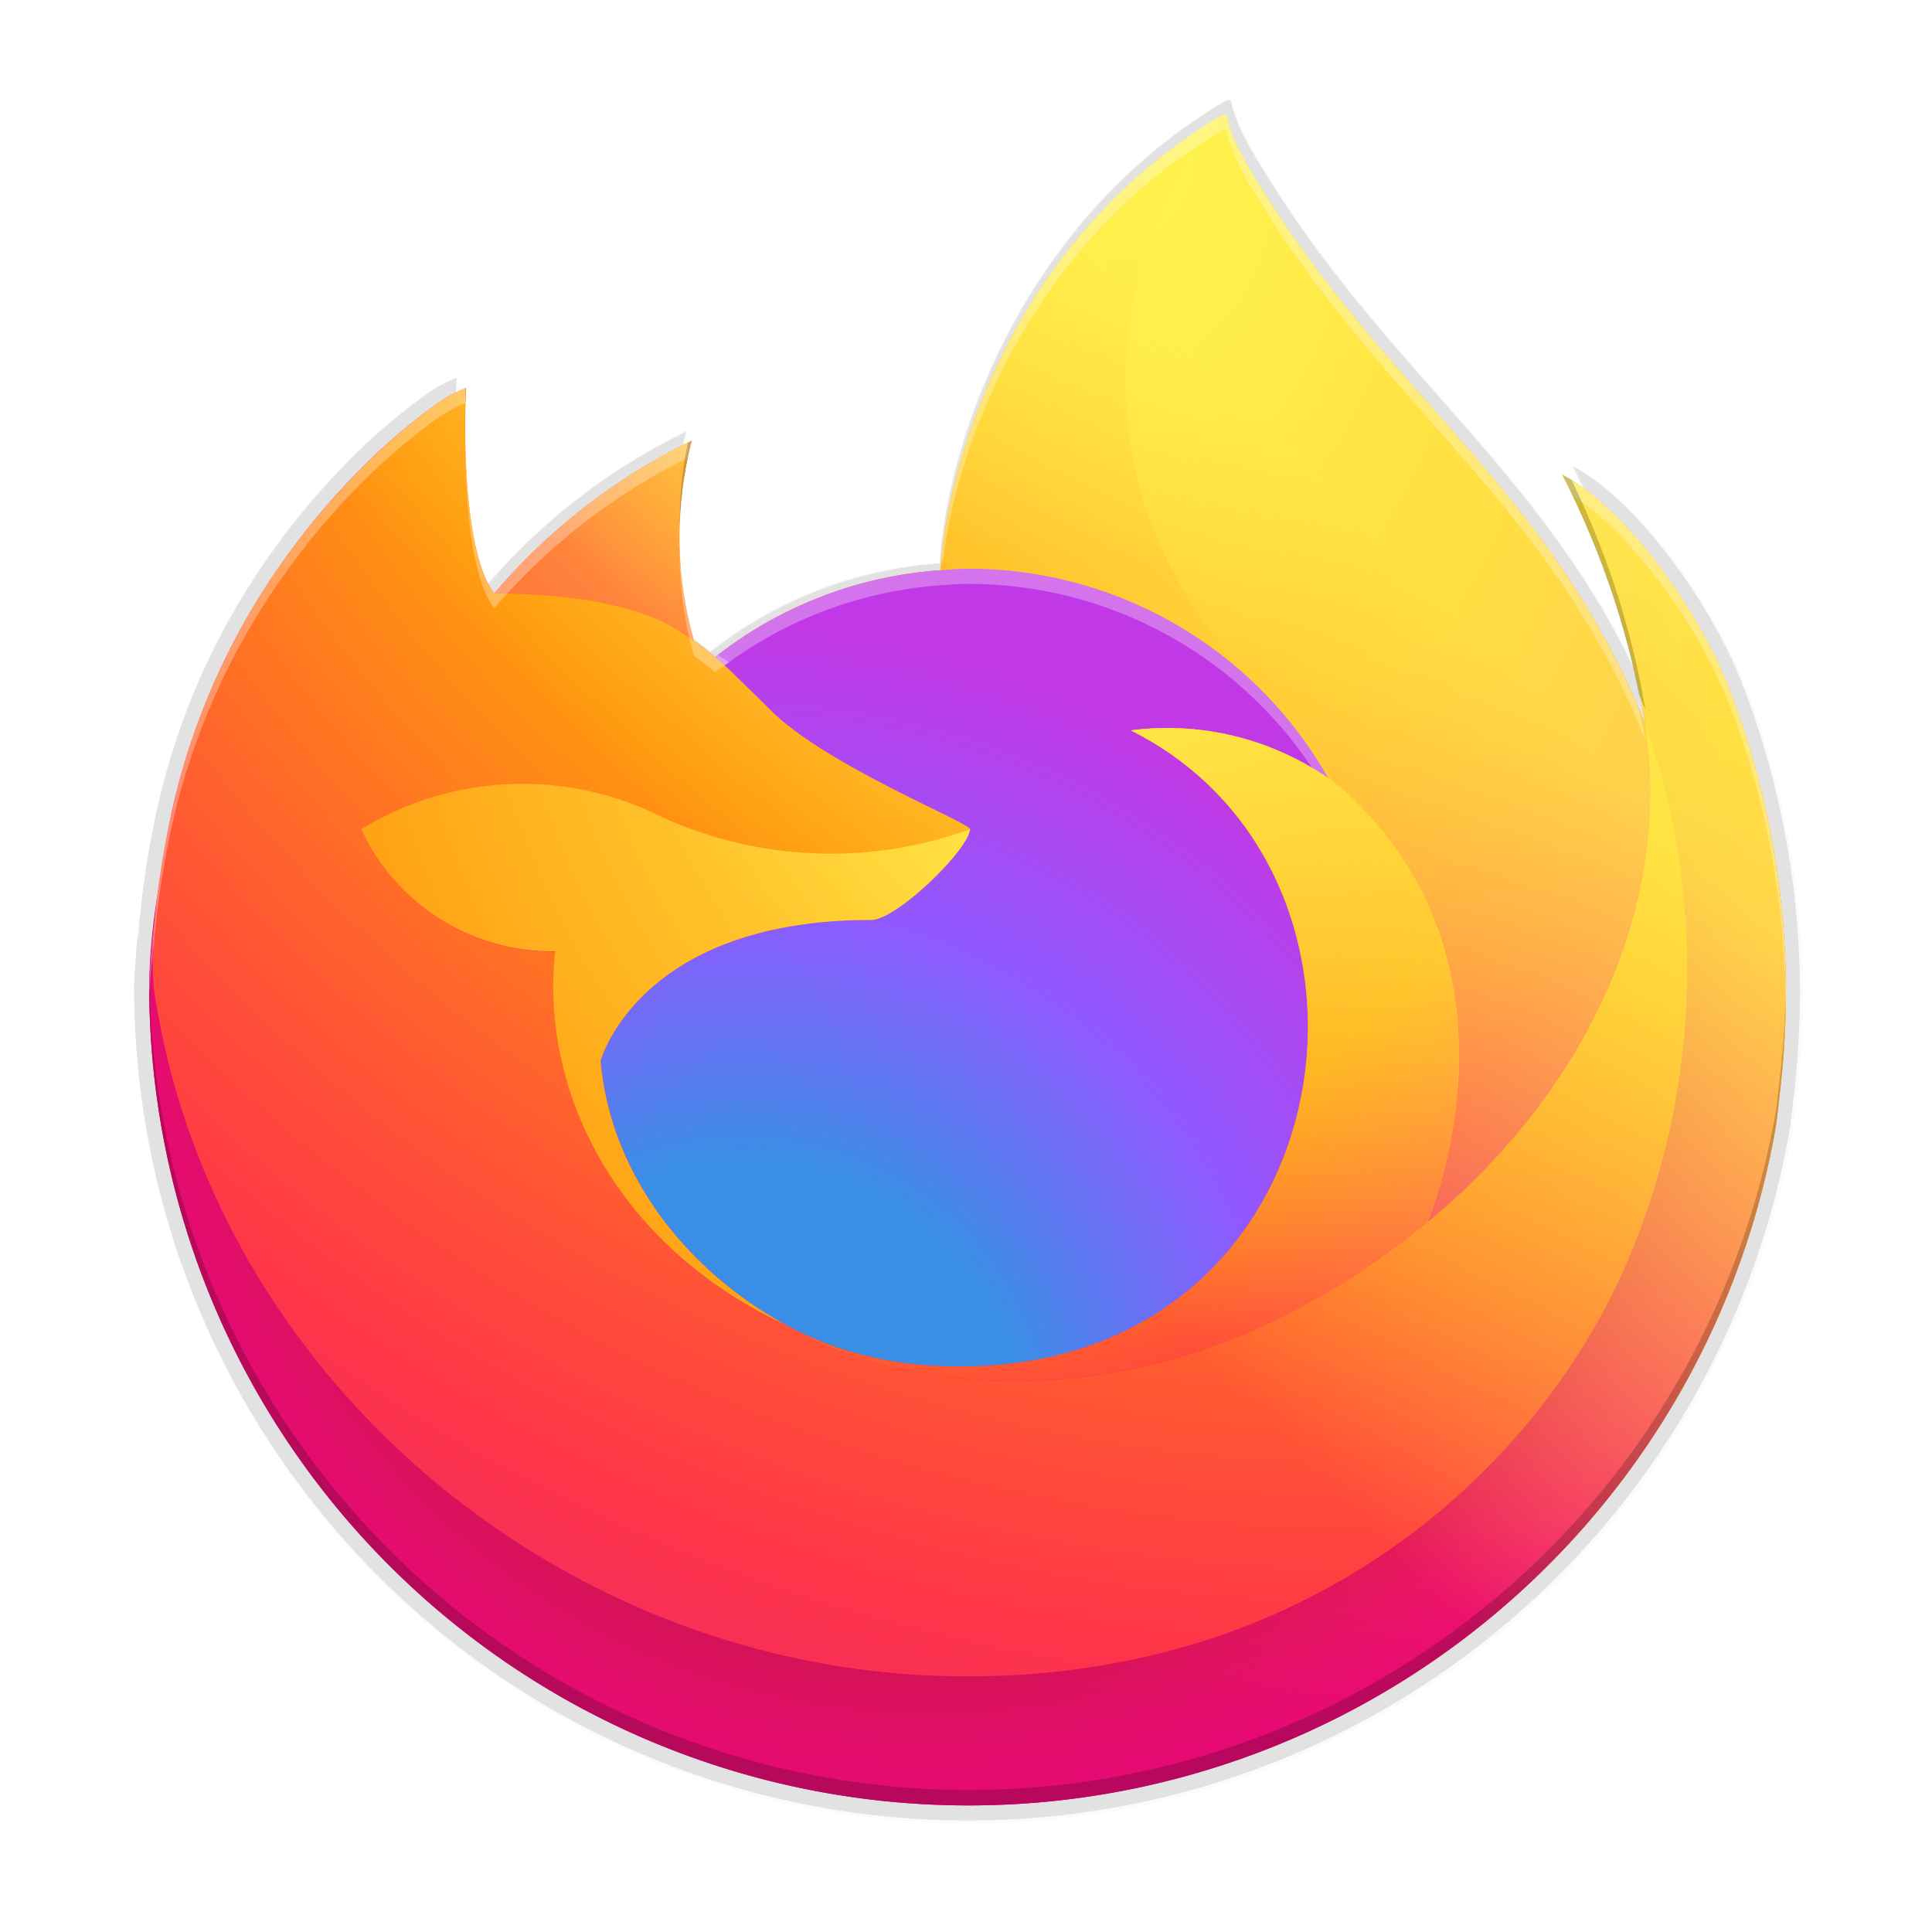<svg height="256" viewBox="0 0 67.733 67.733" width="256" xmlns="http://www.w3.org/2000/svg" xmlns:xlink="http://www.w3.org/1999/xlink"><filter id="a" color-interpolation-filters="sRGB" height="1.094" width="1.098" x="-.049" y="-.047"><feGaussianBlur stdDeviation="4.487"/></filter><filter id="b" color-interpolation-filters="sRGB" height="1.024" width="1.024" x="-.012" y="-.012"><feGaussianBlur stdDeviation="1.122"/></filter><linearGradient id="c" gradientUnits="userSpaceOnUse" x1="56.73" x2="9.045" y1="242.478" y2="288.484"><stop offset=".048" stop-color="#fff44f"/><stop offset=".111" stop-color="#ffe847"/><stop offset=".225" stop-color="#ffc830"/><stop offset=".368" stop-color="#ff980e"/><stop offset=".401" stop-color="#ff8b16"/><stop offset=".462" stop-color="#ff672a"/><stop offset=".534" stop-color="#ff3647"/><stop offset=".705" stop-color="#e31587"/></linearGradient><radialGradient id="d" cx="54.527" cy="239.874" gradientUnits="userSpaceOnUse" r="59.882"><stop offset=".129" stop-color="#ffbd4f"/><stop offset=".186" stop-color="#ffac31"/><stop offset=".247" stop-color="#ff9d17"/><stop offset=".283" stop-color="#ff980e"/><stop offset=".403" stop-color="#ff563b"/><stop offset=".467" stop-color="#ff3750"/><stop offset=".71" stop-color="#f5156c"/><stop offset=".782" stop-color="#eb0878"/><stop offset=".86" stop-color="#e50080"/></radialGradient><radialGradient id="e" cx="32.646" cy="264.356" gradientUnits="userSpaceOnUse" r="59.882"><stop offset=".3" stop-color="#960e18"/><stop offset=".351" stop-color="#b11927" stop-opacity=".74"/><stop offset=".435" stop-color="#db293d" stop-opacity=".343"/><stop offset=".497" stop-color="#f5334b" stop-opacity=".094"/><stop offset=".53" stop-color="#ff3750" stop-opacity="0"/></radialGradient><radialGradient id="f" cx="39.865" cy="226.285" gradientUnits="userSpaceOnUse" r="43.382"><stop offset=".132" stop-color="#fff44f"/><stop offset=".252" stop-color="#ffdc3e"/><stop offset=".506" stop-color="#ff9d12"/><stop offset=".526" stop-color="#ff980e"/></radialGradient><radialGradient id="g" cx="26.022" cy="279.997" gradientUnits="userSpaceOnUse" r="28.512"><stop offset=".353" stop-color="#3a8ee6"/><stop offset=".472" stop-color="#5c79f0"/><stop offset=".669" stop-color="#9059ff"/><stop offset="1" stop-color="#c139e6"/></radialGradient><radialGradient id="h" cx="31.89" cy="237.424" gradientUnits="userSpaceOnUse" r="20.512"><stop offset="0" stop-color="#ffe226"/><stop offset=".121" stop-color="#ffdb27"/><stop offset=".295" stop-color="#ffc82a"/><stop offset=".502" stop-color="#ffa930"/><stop offset=".732" stop-color="#ff7e37"/><stop offset=".792" stop-color="#ff7139"/></radialGradient><radialGradient id="i" cx="48.012" cy="224.414" gradientUnits="userSpaceOnUse" r="87.514"><stop offset=".113" stop-color="#fff44f"/><stop offset=".456" stop-color="#ff980e"/><stop offset=".622" stop-color="#ff5634"/><stop offset=".716" stop-color="#ff3647"/><stop offset=".904" stop-color="#e31587"/></radialGradient><radialGradient id="j" cx="-7927.165" cy="-8522.859" gradientTransform="matrix(.078 .737 -.484 .051 -3467.231 6510.884)" gradientUnits="userSpaceOnUse" r="86.499"><stop offset="0" stop-color="#fff44f"/><stop offset=".06" stop-color="#ffe847"/><stop offset=".168" stop-color="#ffc830"/><stop offset=".304" stop-color="#ff980e"/><stop offset=".356" stop-color="#ff8b16"/><stop offset=".455" stop-color="#ff672a"/><stop offset=".57" stop-color="#ff3647"/><stop offset=".737" stop-color="#e31587"/></radialGradient><radialGradient id="k" cx="31.407" cy="245.022" gradientUnits="userSpaceOnUse" r="54.637"><stop offset=".137" stop-color="#fff44f"/><stop offset=".48" stop-color="#ff980e"/><stop offset=".592" stop-color="#ff5634"/><stop offset=".655" stop-color="#ff3647"/><stop offset=".904" stop-color="#e31587"/></radialGradient><radialGradient id="l" cx="45.829" cy="248.219" gradientUnits="userSpaceOnUse" r="59.8"><stop offset=".094" stop-color="#fff44f"/><stop offset=".231" stop-color="#ffe141"/><stop offset=".509" stop-color="#ffaf1e"/><stop offset=".626" stop-color="#ff980e"/></radialGradient><linearGradient id="m" gradientUnits="userSpaceOnUse" x1="56.157" x2="15.582" y1="242.232" y2="282.806"><stop offset=".167" stop-color="#fff44f" stop-opacity=".8"/><stop offset=".266" stop-color="#fff44f" stop-opacity=".634"/><stop offset=".489" stop-color="#fff44f" stop-opacity=".217"/><stop offset=".6" stop-color="#fff44f" stop-opacity="0"/></linearGradient><g transform="translate(0 -229.267)"><path d="m155.734 10.77a.393.393 0 0 0 -.077.01.393.393 0 0 0 -.014.004c-.014 0-.037.026-.054.032s-.054.03-.08.042l.042-.074c-3.47 2.031-6.653 4.278-9.568 6.686-.729.602-1.439 1.214-2.135 1.835h-.002c-.695.621-1.375 1.253-2.038 1.891-.663.638-1.309 1.284-1.94 1.938-.632.654-1.247 1.314-1.847 1.982-14.399 16.023-19.86 35.767-20.51 47.054a55.276 55.276 0 0 0 -5.485.654 55.276 55.276 0 0 0 -24.925 11.067 33.036 33.036 0 0 0 -2.851-2.161 51.23 51.23 0 0 1 -.31-27.009 81.843 81.843 0 0 0 -.024.012 51.23 51.23 0 0 1 .004-.012 81.843 81.843 0 0 0 -26.599 20.556h-.01c-4.356-5.585-4.05-23.832-3.799-27.649a19.753 19.753 0 0 0 -.046.022c.001-.012.001-.04.002-.052a19.753 19.753 0 0 0 -3.688 1.96 80.474 80.474 0 0 0 -10.801 9.252 96.498 96.498 0 0 0 -10.33 12.393 93.327 93.327 0 0 0 -14.826 33.478c-.033.138-1.505 6.615-2.209 13.654a82.33 82.33 0 0 0 -.634 6.262 128.57 128.57 0 0 0 -.211 3.191v.571a110.508 110.508 0 0 0 199.1 65.962 110.508 110.508 0 0 0 11.357-18.918 110.508 110.508 0 0 0 8.952-28.357c.185-1.426.336-2.838.501-4.278a113.639 113.639 0 0 0 -7.167-55.509c-4.801-11.553-14.541-24.026-22.168-27.969a114.805 114.805 0 0 1 11.19 33.539v.105l.01.058c-.387-.965-.783-1.913-1.187-2.843-.12-.277-.246-.543-.368-.817-.288-.65-.577-1.302-.873-1.936-.423-.905-.852-1.794-1.29-2.668-.002-.004-.004-.006-.006-.01-.179-.358-.365-.703-.547-1.056-.262-.509-.52-1.024-.787-1.523-.451-.842-.909-1.668-1.374-2.483-.001-.003-.003-.005-.004-.008-.465-.815-.936-1.617-1.413-2.407-.001-.002-.003-.004-.004-.006-.477-.79-.96-1.569-1.449-2.336-.001-.002-.003-.004-.004-.006-.865-1.356-1.749-2.673-2.648-3.966-.12-.172-.237-.349-.358-.521-.001-.002-.003-.003-.004-.004-2.53-3.603-5.184-6.985-7.914-10.272-.032-.039-.063-.079-.095-.117 0 0-.002-.002-.002-.002-1.105-1.329-2.223-2.642-3.35-3.948 0 0-.002-.002-.002-.002-3.383-3.919-6.851-7.771-10.32-11.777-5.782-6.677-11.568-13.779-16.975-22.325-.875-1.383-1.752-2.77-2.604-4.232-.488-.835-.877-1.587-1.217-2.28a20.109 20.109 0 0 1 -1.648-4.378.285.285 0 0 0 -.25-.284.393.393 0 0 0 -.117-.014zm-144.215 108.552c-.045.505-.088 1.011-.123 1.517a105.313 105.313 0 0 0 -.183 1.292c.024-.31.036-.63.068-.934.066-.632.149-1.253.239-1.875zm84.631 54.433c.516.248 1.0.517 1.531.753l.034.022c-.015-.008-.029-.014-.044-.022l.032.02c-.517-.248-1.035-.505-1.553-.773z" filter="url(#a)" opacity=".1" stroke-width="2.851" transform="matrix(.265 0 0 .265 1.852 229.918)"/><path d="m155.734 10.77a.393.393 0 0 0 -.077.01.393.393 0 0 0 -.014.004c-.014 0-.037.026-.054.032s-.054.03-.08.042l.042-.074c-3.47 2.031-6.653 4.278-9.568 6.686-.729.602-1.439 1.214-2.135 1.835h-.002c-.695.621-1.375 1.253-2.038 1.891-.663.638-1.309 1.284-1.94 1.938-.632.654-1.247 1.314-1.847 1.982-14.399 16.023-19.86 35.767-20.51 47.054a55.276 55.276 0 0 0 -5.485.654 55.276 55.276 0 0 0 -24.925 11.067 33.036 33.036 0 0 0 -2.851-2.161 51.23 51.23 0 0 1 -.31-27.009 81.843 81.843 0 0 0 -.024.012 51.23 51.23 0 0 1 .004-.012 81.843 81.843 0 0 0 -26.599 20.556h-.01c-4.356-5.585-4.05-23.832-3.799-27.649a19.753 19.753 0 0 0 -.046.022c.001-.012.001-.04.002-.052a19.753 19.753 0 0 0 -3.688 1.96 80.474 80.474 0 0 0 -10.801 9.252 96.498 96.498 0 0 0 -10.33 12.393 93.327 93.327 0 0 0 -14.826 33.478c-.033.138-1.505 6.615-2.209 13.654a82.33 82.33 0 0 0 -.634 6.262 128.57 128.57 0 0 0 -.211 3.191v.571a110.508 110.508 0 0 0 199.1 65.962 110.508 110.508 0 0 0 11.357-18.918 110.508 110.508 0 0 0 8.952-28.357c.185-1.426.336-2.838.501-4.278a113.639 113.639 0 0 0 -7.167-55.509c-4.801-11.553-14.541-24.026-22.168-27.969a114.805 114.805 0 0 1 11.19 33.539v.105l.01.058c-.387-.965-.783-1.913-1.187-2.843-.12-.277-.246-.543-.368-.817-.288-.65-.577-1.302-.873-1.936-.423-.905-.852-1.794-1.29-2.668-.002-.004-.004-.006-.006-.01-.179-.358-.365-.703-.547-1.056-.262-.509-.52-1.024-.787-1.523-.451-.842-.909-1.668-1.374-2.483-.001-.003-.003-.005-.004-.008-.465-.815-.936-1.617-1.413-2.407-.001-.002-.003-.004-.004-.006-.477-.79-.96-1.569-1.449-2.336-.001-.002-.003-.004-.004-.006-.865-1.356-1.749-2.673-2.648-3.966-.12-.172-.237-.349-.358-.521-.001-.002-.003-.003-.004-.004-2.53-3.603-5.184-6.985-7.914-10.272-.032-.039-.063-.079-.095-.117 0 0-.002-.002-.002-.002-1.105-1.329-2.223-2.642-3.35-3.948 0 0-.002-.002-.002-.002-3.383-3.919-6.851-7.771-10.32-11.777-5.782-6.677-11.568-13.779-16.975-22.325-.875-1.383-1.752-2.77-2.604-4.232-.488-.835-.877-1.587-1.217-2.28a20.109 20.109 0 0 1 -1.648-4.378.285.285 0 0 0 -.25-.284.393.393 0 0 0 -.117-.014zm-144.215 108.552c-.045.505-.088 1.011-.123 1.517a105.313 105.313 0 0 0 -.183 1.292c.024-.31.036-.63.068-.934.066-.632.149-1.253.239-1.875zm84.631 54.433c.516.248 1.0.517 1.531.753l.034.022c-.015-.008-.029-.014-.044-.022l.032.02c-.517-.248-1.035-.505-1.553-.773z" filter="url(#b)" opacity=".1" stroke-width="2.851" transform="matrix(.265 0 0 .265 1.852 229.918)"/><path d="m43.057 232.767a.104.104 0 0 0 -.021.003.104.104 0 0 0 -.004.001c-.004 0-.01.007-.014.008-.004.002-.014.008-.021.011l.011-.019c-.918.537-1.76 1.132-2.532 1.769-.193.159-.381.321-.565.485h-.001c-.184.164-.364.331-.539.5-.175.169-.346.34-.513.513-.167.173-.33.348-.489.524-3.81 4.239-5.255 9.463-5.427 12.45a14.625 14.625 0 0 0 -1.451.173 14.625 14.625 0 0 0 -6.595 2.928 8.741 8.741 0 0 0 -.754-.572 13.555 13.555 0 0 1 -.082-7.146 21.654 21.654 0 0 0 -.006.003 13.555 13.555 0 0 1 .001-.003 21.654 21.654 0 0 0 -7.038 5.439h-.003c-1.153-1.478-1.071-6.306-1.005-7.315a5.226 5.226 0 0 0 -.012.006c0-.003 0-.011.001-.014a5.226 5.226 0 0 0 -.976.519 21.292 21.292 0 0 0 -2.858 2.448 25.532 25.532 0 0 0 -2.733 3.279 24.693 24.693 0 0 0 -3.923 8.858c-.009.036-.398 1.75-.584 3.612a21.783 21.783 0 0 0 -.168 1.657 34.018 34.018 0 0 0 -.056.844v.151a29.239 29.239 0 0 0 52.678 17.452 29.239 29.239 0 0 0 3.005-5.005 29.239 29.239 0 0 0 2.369-7.503c.049-.377.089-.751.133-1.132a30.067 30.067 0 0 0 -1.896-14.687c-1.27-3.057-3.847-6.357-5.865-7.4a30.375 30.375 0 0 1 2.961 8.874v.028l.003.015c-.102-.255-.207-.506-.314-.752-.032-.073-.065-.144-.097-.216-.076-.172-.153-.345-.231-.512-.112-.239-.225-.475-.341-.706-.001-.001-.001-.002-.002-.003-.047-.095-.097-.186-.145-.279-.069-.135-.138-.271-.208-.403-.119-.223-.241-.441-.363-.657-0-.001-.001-.001-.001-.002-.123-.216-.248-.428-.374-.637-0-.001-.001-.001-.001-.002-.126-.209-.254-.415-.383-.618-0-.001-.001-.001-.001-.002-.229-.359-.463-.707-.701-1.049-.032-.046-.063-.092-.095-.138-0-0-.001-.001-.001-.001-.67-.953-1.372-1.848-2.094-2.718-.008-.01-.017-.021-.025-.031 0 0-.001-.001-.001-.001-.292-.352-.588-.699-.886-1.045 0 0-.001-.001-.001-.001-.895-1.037-1.812-2.056-2.73-3.116-1.53-1.766-3.061-3.646-4.491-5.907-.232-.366-.463-.733-.689-1.12-.129-.221-.232-.42-.322-.603a5.321 5.321 0 0 1 -.436-1.158.075.075 0 0 0 -.066-.075.104.104 0 0 0 -.031-.004zm-38.157 28.721c-.012.134-.023.267-.033.401a27.864 27.864 0 0 0 -.048.342c.006-.082.01-.167.018-.247.017-.167.039-.331.063-.496zm22.392 14.402c.137.066.265.137.405.199l.009.006c-.004-.002-.008-.004-.012-.006l.008.005c-.137-.066-.274-.134-.411-.205z" opacity=".1" stroke-width=".754"/><g stroke-width=".741"><path d="m60.532 253.179c-1.248-3.003-3.78-6.246-5.762-7.271a29.843 29.843 0 0 1 2.909 8.719l.005.048c-3.248-8.097-8.755-11.362-13.253-18.471-.228-.359-.455-.72-.677-1.1-.127-.217-.228-.413-.316-.593a5.227 5.227 0 0 1 -.428-1.138.074.074 0 0 0 -.065-.074.102.102 0 0 0 -.054 0c-.004 0-.01.007-.014.008-.004.001-.014.008-.021.011l.011-.019c-7.215 4.224-9.663 12.045-9.888 15.957a14.368 14.368 0 0 0 -7.905 3.047 8.588 8.588 0 0 0 -.741-.562 13.317 13.317 0 0 1 -.081-7.021 21.274 21.274 0 0 0 -6.914 5.344h-.013c-1.138-1.443-1.058-6.201-.993-7.195a5.135 5.135 0 0 0 -.959.509 20.919 20.919 0 0 0 -2.807 2.405 25.084 25.084 0 0 0 -2.685 3.222v.004-.005a24.26 24.26 0 0 0 -3.854 8.703l-.038.19c-.054.253-.249 1.519-.282 1.794 0 .021-.004.042-.007.063a27.375 27.375 0 0 0 -.466 3.96v.148a28.726 28.726 0 0 0 57.034 4.857c.048-.371.087-.737.13-1.112a29.54 29.54 0 0 0 -1.863-14.429zm-33.107 22.485c.134.065.26.134.398.196l.02.013q-.209-.1-.418-.208zm30.261-20.982v-.027l.005.03z" fill="url(#c)"/><path d="m60.532 253.179c-1.248-3.003-3.78-6.246-5.762-7.271a29.843 29.843 0 0 1 2.909 8.719v.027l.005.03a26.014 26.014 0 0 1 -.894 19.387c-3.292 7.064-11.261 14.304-23.734 13.952-13.478-.382-25.347-10.383-27.566-23.482-.404-2.066 0-3.113.203-4.791a21.401 21.401 0 0 0 -.462 3.964v.148a28.726 28.726 0 0 0 57.034 4.857c.048-.371.087-.737.13-1.112a29.54 29.54 0 0 0 -1.863-14.429z" fill="url(#d)"/><path d="m60.532 253.179c-1.248-3.003-3.78-6.246-5.762-7.271a29.843 29.843 0 0 1 2.909 8.719v.027l.005.03a26.014 26.014 0 0 1 -.894 19.387c-3.292 7.064-11.261 14.304-23.734 13.952-13.478-.382-25.347-10.383-27.566-23.482-.404-2.066 0-3.113.203-4.791a21.401 21.401 0 0 0 -.462 3.964v.148a28.726 28.726 0 0 0 57.034 4.857c.048-.371.087-.737.13-1.112a29.54 29.54 0 0 0 -1.863-14.429z" fill="url(#e)"/><path d="m46.573 256.555c.062.044.12.087.179.131a15.638 15.638 0 0 0 -2.668-3.48c-8.928-8.929-2.34-19.361-1.229-19.891l.011-.016c-7.215 4.224-9.663 12.045-9.888 15.957.335-.023.667-.051 1.009-.051a14.497 14.497 0 0 1 12.586 7.35z" fill="url(#f)"/><path d="m34.005 258.339c-.047.714-2.572 3.179-3.454 3.179-8.168 0-9.494 4.941-9.494 4.941.362 4.161 3.261 7.588 6.766 9.401.16.083.322.158.485.231q.422.187.843.345a12.774 12.774 0 0 0 3.738.721c14.317.671 17.09-17.12 6.758-22.283a9.916 9.916 0 0 1 6.926 1.682 14.497 14.497 0 0 0 -12.586-7.35c-.341 0-.674.028-1.009.051a14.368 14.368 0 0 0 -7.905 3.047c.438.371.932.866 1.974 1.892 1.949 1.92 6.948 3.91 6.959 4.143z" fill="url(#g)"/><path d="m23.733 251.348c.233.148.425.277.593.394a13.317 13.317 0 0 1 -.081-7.021 21.274 21.274 0 0 0 -6.914 5.344c.14-.004 4.307-.079 6.402 1.284z" fill="url(#h)"/><path d="m5.493 264.542c2.217 13.099 14.088 23.1 27.566 23.482 12.473.353 20.442-6.888 23.734-13.952a26.014 26.014 0 0 0 .894-19.387v-.027c0-.021-.004-.034 0-.027l.005.048c1.019 6.653-2.365 13.099-7.655 17.458l-.016.037c-10.308 8.395-20.172 5.065-22.169 3.706q-.209-.1-.418-.208c-6.01-2.873-8.493-8.348-7.961-13.044a7.377 7.377 0 0 1 -6.804-4.28 10.834 10.834 0 0 1 10.56-.424 14.304 14.304 0 0 0 10.785.424c-.011-.233-5.01-2.223-6.959-4.143-1.041-1.026-1.536-1.521-1.974-1.892a8.588 8.588 0 0 0 -.741-.562c-.17-.116-.362-.242-.593-.394-2.095-1.362-6.262-1.287-6.4-1.284h-.013c-1.138-1.443-1.058-6.201-.993-7.195a5.135 5.135 0 0 0 -.959.509 20.919 20.919 0 0 0 -2.807 2.405 25.084 25.084 0 0 0 -2.696 3.214v.004-.005a24.26 24.26 0 0 0 -3.854 8.703c-.014.059-1.035 4.52-.531 6.834z" fill="url(#i)"/><path d="m44.085 253.207a15.638 15.638 0 0 1 2.668 3.483c.158.119.305.238.431.353 6.512 6.003 3.1 14.489 2.846 15.093 5.29-4.359 8.671-10.804 7.655-17.458-3.249-8.101-8.757-11.365-13.255-18.474-.228-.359-.455-.72-.677-1.1-.127-.217-.228-.413-.316-.593a5.227 5.227 0 0 1 -.428-1.138.074.074 0 0 0 -.065-.074.102.102 0 0 0 -.054 0c-.004 0-.01.007-.014.008-.004.001-.014.008-.021.011-1.111.527-7.699 10.958 1.23 19.888z" fill="url(#j)"/><path d="m47.179 257.039c-.125-.115-.273-.233-.431-.353-.059-.044-.116-.087-.179-.131a9.916 9.916 0 0 0 -6.926-1.682c10.331 5.166 7.56 22.955-6.758 22.283a12.774 12.774 0 0 1 -3.738-.721q-.422-.158-.843-.345c-.162-.074-.325-.148-.485-.231l.02.013c1.997 1.363 11.858 4.693 22.169-3.706l.016-.037c.257-.6 3.669-9.089-2.846-15.09z" fill="url(#k)"/><path d="m21.057 266.459s1.326-4.941 9.494-4.941c.883 0 3.409-2.464 3.454-3.179a14.304 14.304 0 0 1 -10.785-.424 10.834 10.834 0 0 0 -10.56.424 7.377 7.377 0 0 0 6.804 4.28c-.532 4.697 1.951 10.172 7.961 13.044.134.065.26.134.398.196-3.508-1.812-6.404-5.239-6.766-9.4z" fill="url(#l)"/><path d="m60.532 253.179c-1.248-3.003-3.78-6.246-5.762-7.271a29.843 29.843 0 0 1 2.909 8.719l.005.048c-3.248-8.097-8.755-11.362-13.253-18.471-.228-.359-.455-.72-.677-1.1-.127-.217-.228-.413-.316-.593a5.227 5.227 0 0 1 -.428-1.138.074.074 0 0 0 -.065-.074.102.102 0 0 0 -.054 0c-.004 0-.01.007-.014.008-.004.001-.014.008-.021.011l.011-.019c-7.215 4.224-9.663 12.045-9.888 15.957.335-.023.667-.051 1.009-.051a14.497 14.497 0 0 1 12.586 7.35 9.916 9.916 0 0 0 -6.926-1.682c10.331 5.166 7.56 22.955-6.758 22.283a12.774 12.774 0 0 1 -3.738-.721q-.422-.158-.843-.345c-.162-.074-.325-.148-.485-.231l.02.013q-.209-.1-.418-.208c.134.065.26.134.398.196-3.508-1.813-6.404-5.24-6.766-9.401 0 0 1.326-4.941 9.494-4.941.883 0 3.409-2.464 3.454-3.179-.011-.233-5.01-2.223-6.959-4.143-1.041-1.026-1.536-1.521-1.974-1.892a8.588 8.588 0 0 0 -.741-.562 13.317 13.317 0 0 1 -.081-7.021 21.274 21.274 0 0 0 -6.914 5.344h-.013c-1.138-1.443-1.058-6.201-.993-7.195a5.135 5.135 0 0 0 -.959.509 20.919 20.919 0 0 0 -2.807 2.405 25.084 25.084 0 0 0 -2.685 3.222v.004-.005a24.26 24.26 0 0 0 -3.854 8.703l-.038.19c-.054.253-.296 1.536-.331 1.812a33.421 33.421 0 0 0 -.424 4.004v.148a28.726 28.726 0 0 0 57.034 4.857c.048-.371.087-.737.13-1.112a29.54 29.54 0 0 0 -1.863-14.429zm-2.85 1.476.005.03z" fill="url(#m)"/></g><path d="m42.913 233.296a.102.102 0 0 0 -.02.003.102.102 0 0 0 -.004.001c-.004 0-.01.007-.014.008-.004.001-.014.008-.021.011l.011-.019c-.902.528-1.729 1.112-2.487 1.738-.189.156-.374.316-.555.477h-.001c-.181.161-.357.326-.53.491-.172.166-.34.334-.504.504-.164.17-.324.342-.48.515-3.598 4.004-5.046 8.897-5.303 11.876l.05.05c.364-3.006 1.841-7.601 5.252-11.397.156-.174.316-.345.48-.515.164-.17.332-.338.504-.504.172-.166.349-.33.53-.491h.001c.181-.161.366-.321.555-.477.758-.626 1.585-1.21 2.487-1.738l-.011.019c.007-.003.016-.009.021-.011.004-.001.01-.008.014-.008a.102.102 0 0 1 .004-.001.102.102 0 0 1 .02-.003.102.102 0 0 1 .03.004.074.074 0 0 1 .065.074 5.227 5.227 0 0 0 .428 1.138c.088.18.19.376.316.593.222.38.449.741.677 1.1 1.406 2.222 2.91 4.068 4.413 5.803.902 1.041 1.803 2.042 2.683 3.061l.001.001c.293.339.583.681.871 1.026l.001.001c.008.01.017.02.025.03.71.854 1.399 1.734 2.057 2.67 0.0 0.0.001.001.001.001.031.045.062.091.093.135.234.336.464.678.688 1.031 0.0.001.001.001.001.002.127.199.253.402.377.607 0.0.001.001.001.001.002.124.205.247.414.367.626 0.0.001.001.001.001.002.121.212.24.427.357.645.069.13.136.264.205.396.047.092.096.181.142.274.001.001.001.002.002.003.114.227.225.458.335.693.077.165.152.334.227.503.032.071.064.14.096.212.105.242.208.488.309.739l-.003-.015v-.027a29.843 29.843 0 0 0 -.22-1.019c-.029-.068-.057-.139-.086-.207-.031-.072-.064-.141-.096-.212-.075-.169-.15-.339-.227-.503-.11-.235-.222-.466-.335-.694-.001-.001-.001-.002-.002-.003-.047-.093-.095-.183-.142-.274-.068-.132-.135-.266-.205-.396-.117-.219-.236-.434-.357-.645-0-.001-.001-.001-.001-.002-.121-.212-.243-.42-.367-.626-0-.001-.001-.001-.001-.002-.124-.205-.25-.408-.377-.607-0-.001-.001-.001-.001-.002-.225-.352-.455-.695-.688-1.031-.031-.045-.062-.091-.093-.135-0-0-.001-.001-.001-.001-.658-.936-1.348-1.816-2.057-2.67-.008-.01-.017-.021-.025-.03l-.001-.001c-.287-.345-.578-.687-.871-1.026l-.001-.001c-.879-1.019-1.781-2.02-2.683-3.061-1.503-1.736-3.007-3.582-4.413-5.803-.228-.359-.455-.72-.677-1.1-.127-.217-.228-.413-.316-.593a5.227 5.227 0 0 1 -.428-1.138.074.074 0 0 0 -.065-.074.102.102 0 0 0 -.03-.004zm-26.583 9.573a5.135 5.135 0 0 0 -.959.51 20.919 20.919 0 0 0 -2.808 2.405 25.084 25.084 0 0 0 -2.685 3.221 24.26 24.26 0 0 0 -3.854 8.702c-.009.036-.391 1.719-.574 3.549a21.401 21.401 0 0 0 -.03.303c.002-.015.003-.031.006-.046-.012.131-.023.263-.032.394a27.375 27.375 0 0 0 -.032.226 21.401 21.401 0 0 0 -.076.751 33.421 33.421 0 0 0 -.055.829v.148a28.726 28.726 0 0 0 .011.215 33.421 33.421 0 0 1 .044-.664 21.401 21.401 0 0 1 .076-.751 27.375 27.375 0 0 0 -.015.11c.006-.081.009-.164.018-.243.015-.149.036-.295.056-.441a21.401 21.401 0 0 1 .03-.303c.183-1.83.566-3.513.574-3.549a24.26 24.26 0 0 1 3.854-8.702 25.084 25.084 0 0 1 2.685-3.222 20.919 20.919 0 0 1 2.808-2.405 5.135 5.135 0 0 1 .948-.504c.006-.223.014-.404.022-.527a5.135 5.135 0 0 0 -.012.006c0-.003 0-.01.001-.013zm-10.91 19.22a21.401 21.401 0 0 0 -.058.574 27.375 27.375 0 0 1 .032-.226c.009-.132.02-.263.032-.394-.002.015-.003.031-.006.046zm-.058.044a21.401 21.401 0 0 1 .058-.574c-.021.146-.041.292-.056.441-.008.079-.011.162-.018.243a27.375 27.375 0 0 1 .015-.11zm10.951-17.711c-.018 1.769.11 5.009 1.016 6.17h.003a21.274 21.274 0 0 1 6.785-5.273 13.317 13.317 0 0 1 .134-.6 21.274 21.274 0 0 0 -.006.003 13.317 13.317 0 0 1 .001-.003 21.274 21.274 0 0 0 -6.914 5.343h-.003c-.819-1.051-1.001-3.812-1.016-5.641zm38.457 1.485a29.843 29.843 0 0 1 .326.717c1.927 1.189 4.256 4.242 5.436 7.083a29.539 29.539 0 0 1 2.06 11.111 29.539 29.539 0 0 0 -2.06-11.64c-1.248-3.003-3.78-6.245-5.762-7.27zm-30.936 2.266a13.317 13.317 0 0 0 .498 4.096 8.588 8.588 0 0 1 .741.562 14.368 14.368 0 0 1 .494-.35l-.404-.242a14.368 14.368 0 0 0 -.089.064 8.588 8.588 0 0 0 -.741-.562 13.317 13.317 0 0 1 -.498-3.567zm3.592 28.018c.135.07.269.136.404.201l-.008-.005c.004.002.008.004.011.006l-.009-.006c-.138-.061-.264-.131-.398-.196z" fill="#fff" opacity=".3" stroke-width=".741"/><path d="m16.33 242.869a5.135 5.135 0 0 0 -.011.005c-.008.277-.009.632-.006 1.02.004-.443.015-.818.028-1.017a5.135 5.135 0 0 0 -.012.006c0-.003 0-.01.001-.013zm7.916 1.852a21.274 21.274 0 0 0 -.129.071 13.317 13.317 0 0 0 -.283 2.854 13.317 13.317 0 0 1 .418-2.924 21.274 21.274 0 0 0 -.006.003 13.317 13.317 0 0 1 .001-.003zm30.524 1.188a29.843 29.843 0 0 1 2.689 7.699c.075.176.15.352.222.532l-.003-.015v-.027a29.843 29.843 0 0 0 -2.583-8.002c-.11-.068-.219-.132-.326-.188zm-49.528 17.64a33.421 33.421 0 0 0 -.011.166v.148a28.726 28.726 0 0 0 51.754 17.146 28.726 28.726 0 0 0 2.952-4.918 28.726 28.726 0 0 0 2.327-7.371c.048-.371.087-.738.13-1.112a29.539 29.539 0 0 0 .197-3.318 29.539 29.539 0 0 1 -.197 2.789c-.043.374-.082.742-.13 1.112a28.726 28.726 0 0 1 -2.327 7.371 28.726 28.726 0 0 1 -2.952 4.918 28.726 28.726 0 0 1 -51.744-16.931zm22.183 11.586c.135.07.269.136.404.201l-.008-.005c.004.002.008.004.011.006l-.009-.006c-.138-.061-.264-.131-.398-.196z" opacity=".2" stroke-width=".741"/><path d="m34.005 258.339c-.047.714-2.572 3.179-3.454 3.179-8.168 0-9.494 4.941-9.494 4.941.362 4.161 3.261 7.588 6.766 9.401.16.083.322.158.485.231q.422.187.843.345a12.774 12.774 0 0 0 3.738.721c14.317.671 17.09-17.12 6.758-22.283a9.916 9.916 0 0 1 6.926 1.682 14.497 14.497 0 0 0 -12.586-7.35c-.341 0-.674.028-1.009.051a14.368 14.368 0 0 0 -7.905 3.047c.438.371.932.866 1.974 1.892 1.949 1.92 6.948 3.91 6.959 4.143z" fill="none" stroke-width=".741"/><path d="m33.986 249.205c-.341 0-.674.028-1.009.051-2.881.198-5.636 1.26-7.905 3.047.105.088.214.185.331.294 2.204-1.642 4.832-2.618 7.574-2.811.335-.023.668-.051 1.009-.051 4.84.015 9.353 2.444 12.031 6.476.189.109.374.224.555.345-2.569-4.534-7.375-7.34-12.586-7.35z" fill="#fff" opacity=".3" stroke-width=".741"/></g></svg>